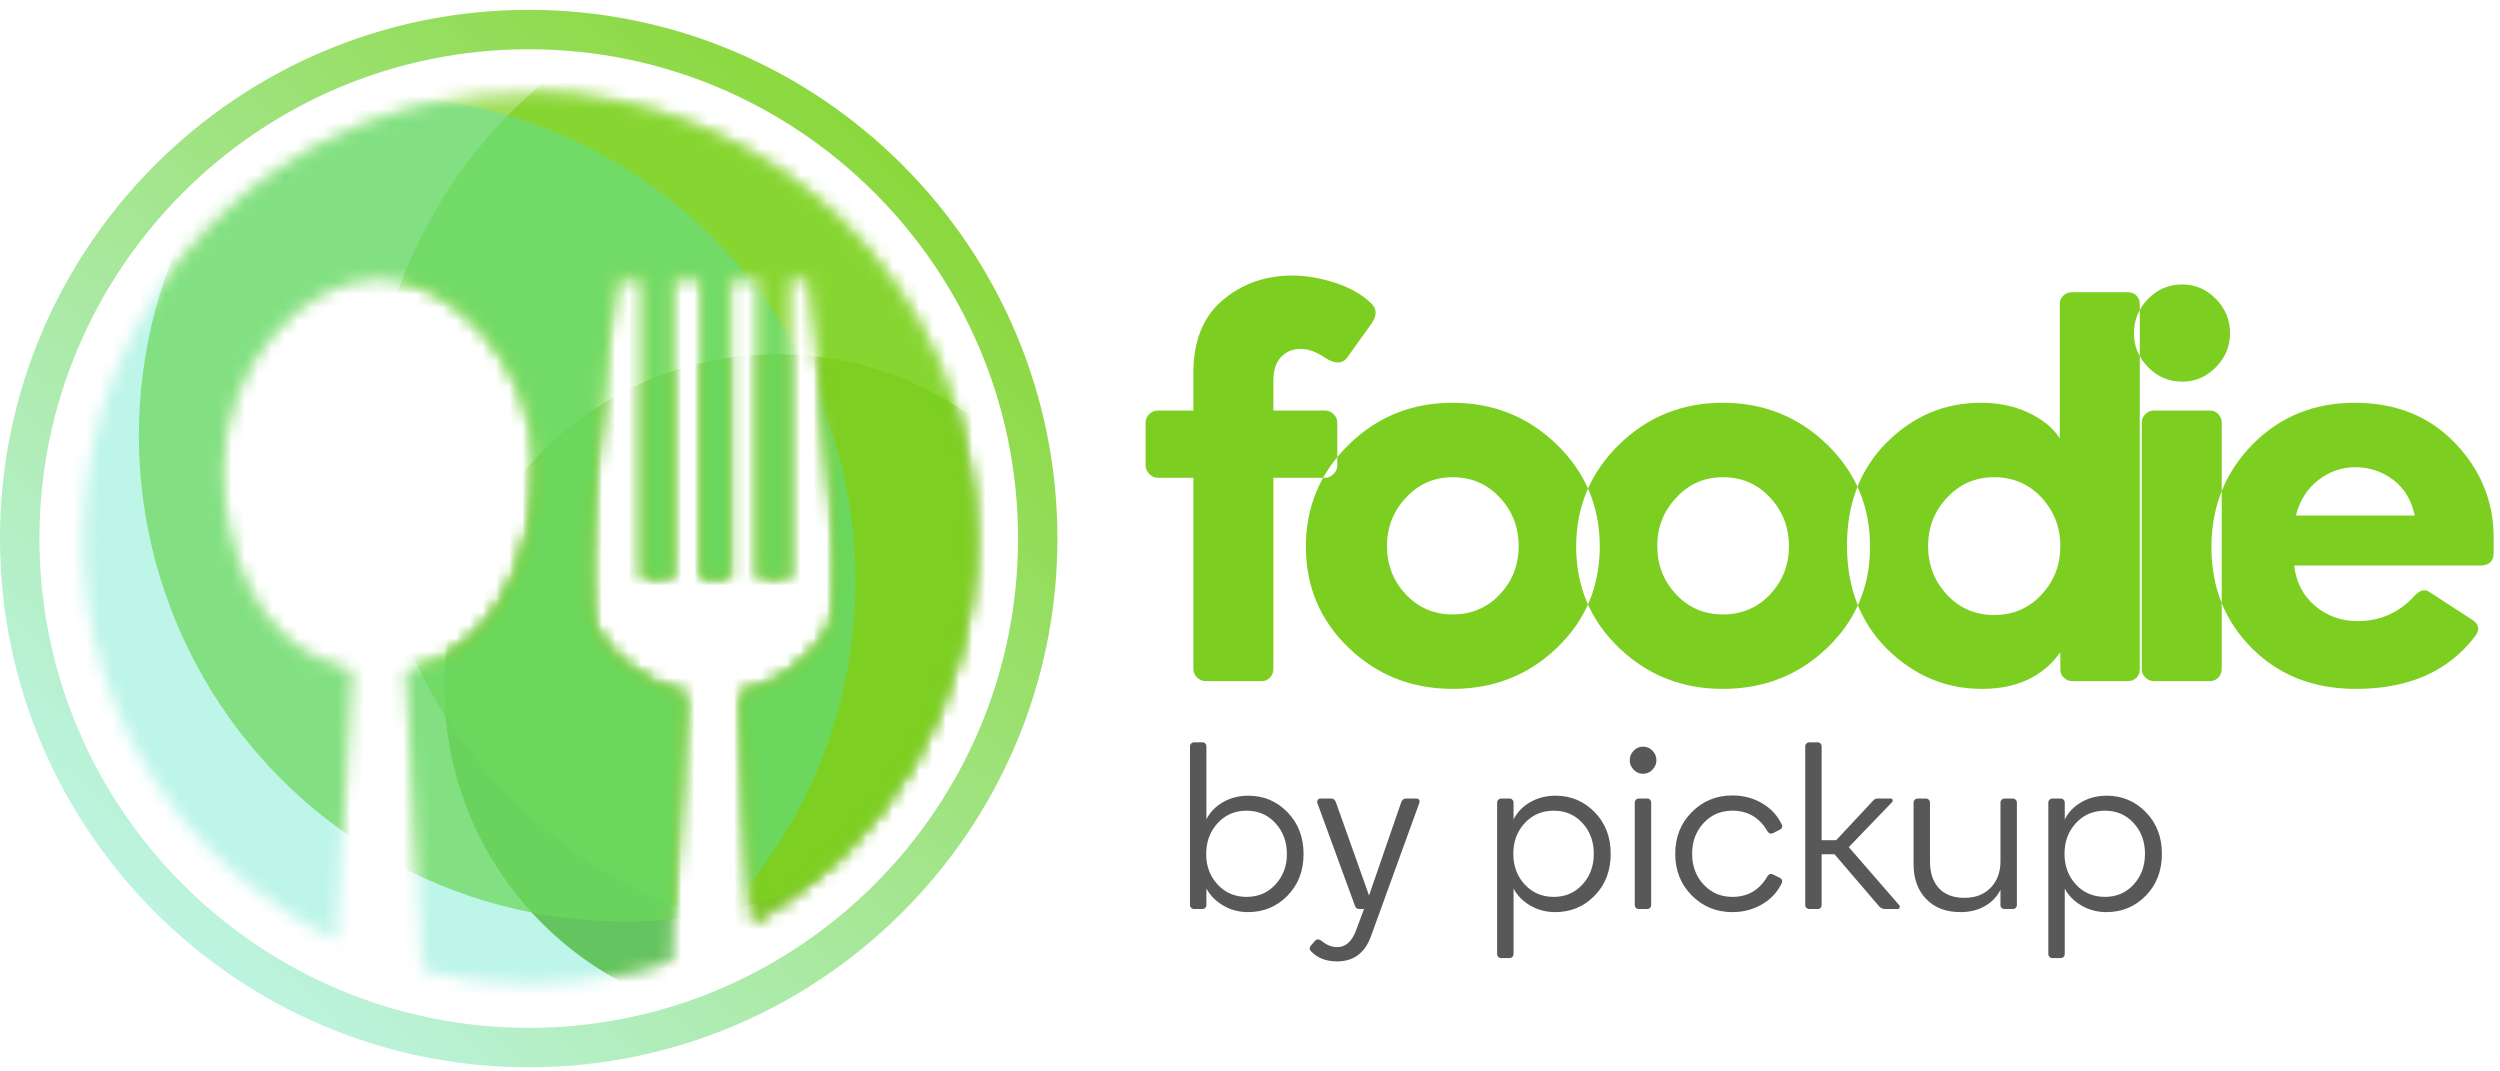 <?xml version="1.0" encoding="UTF-8"?>
<svg width="189px" height="81px" viewBox="0 0 189 81" version="1.1" xmlns="http://www.w3.org/2000/svg" xmlns:xlink="http://www.w3.org/1999/xlink">
    <!-- Generator: Sketch 50.2 (55047) - http://www.bohemiancoding.com/sketch -->
    <title>Group</title>
    <desc>Created with Sketch.</desc>
    <defs>
        <path d="M39.973,6.26 C21.354,6.26 6.263,21.351 6.263,39.971 C6.263,53.386 14.119,64.935 25.464,70.361 L26.519,49.973 C26.519,49.973 24.534,49.322 24.1,49.11 C19.89,47.255 16.832,41.795 16.832,34.71 C16.832,26.977 22.829,20.317 28.626,20.262 C28.634,20.262 28.634,20.262 28.639,20.262 C28.641,20.262 28.646,20.262 28.648,20.262 C34.447,20.317 40.444,26.977 40.444,34.71 C40.444,41.795 37.382,47.253 33.181,49.11 C33.148,49.124 30.743,49.997 30.743,49.997 L31.921,72.666 C34.507,73.303 37.195,73.676 39.978,73.676 C43.73,73.676 47.323,73.037 50.695,71.908 L51.739,51.705 C48.988,51.1 46.64,49.348 45.169,47.15 C43.347,44.421 46.572,20.26 46.572,20.26 L48.67,20.26 L48.67,42.932 L50.754,42.932 L50.754,20.262 L53.032,20.262 L53.032,42.937 L55.106,42.937 L55.106,20.262 L57.47,20.262 L57.47,42.937 L59.551,42.937 L59.551,20.262 L61.161,20.262 C61.161,20.262 64.386,44.423 62.562,47.153 C61.105,49.329 58.78,51.076 56.063,51.696 C56.014,51.713 55.97,51.73 55.97,51.73 L56.877,69.107 C66.919,63.269 73.686,52.423 73.686,39.971 C73.681,21.352 58.59,6.26 39.973,6.26 Z" id="path-1"></path>
        <linearGradient x1="89.126%" y1="8.221%" x2="12.846%" y2="90.452%" id="linearGradient-3">
            <stop stop-color="#87D631" offset="0%"></stop>
            <stop stop-color="#BFF5E9" offset="100%"></stop>
        </linearGradient>
    </defs>
    <g id="Page-1" stroke="none" stroke-width="1" fill="none" fill-rule="evenodd">
        <g id="Desktop-HD" transform="translate(-240, -38)">
            <g id="Group" transform="translate(240, 38.746)">
                <g id="Group-2">
                    <mask id="mask-2" fill="white">
                        <use xlink:href="#path-1"></use>
                    </mask>
                    <g id="Shape" fill-rule="nonzero"></g>
                    <circle id="Oval" fill="#70B125" mask="url(#mask-2)" cx="58.793" cy="51.234" r="25.197"></circle>
                    <circle id="Oval-Copy" fill-opacity="0.731" fill="#7ED321" mask="url(#mask-2)" cx="64.672" cy="33.663" r="36.745"></circle>
                    <circle id="Oval-Copy-2" fill-opacity="0.731" fill="#7ED321" mask="url(#mask-2)" cx="47.244" cy="32.176" r="36.745"></circle>
                    <circle id="Oval-Copy-3" fill-opacity="0.37" fill="#50E3C2" mask="url(#mask-2)" cx="27.927" cy="43.196" r="36.745"></circle>
                    <path d="M39.973,0 C17.935,0 0,17.931 0,39.971 C0,62.005 17.935,79.941 39.973,79.941 C62.01,79.941 79.942,62.005 79.942,39.971 C79.941,17.931 62.01,0 39.973,0 Z M39.973,76.96 C19.575,76.96 2.98,60.366 2.98,39.971 C2.98,19.573 19.575,2.977 39.973,2.977 C60.369,2.977 76.965,19.573 76.965,39.971 C76.965,60.366 60.368,76.96 39.973,76.96 Z" id="Shape" fill="url(#linearGradient-3)" fill-rule="nonzero"></path>
                    <path d="M87.532,30.292 L90.22,30.292 L90.22,27.436 C90.22,25.028 90.955,23.201 92.425,21.955 C93.895,20.709 95.652,20.086 97.696,20.086 C98.732,20.086 99.81,20.268 100.93,20.632 C102.05,20.996 102.946,21.5 103.618,22.144 C104.094,22.564 104.122,23.082 103.702,23.698 L101.896,26.218 C101.532,26.778 100.958,26.806 100.174,26.302 C99.53,25.854 98.914,25.63 98.326,25.63 C97.738,25.63 97.248,25.833 96.856,26.239 C96.464,26.645 96.268,27.24 96.268,28.024 L96.268,30.292 L100.174,30.292 C100.426,30.292 100.643,30.383 100.825,30.565 C101.007,30.747 101.098,30.964 101.098,31.216 L101.098,34.45 C101.098,34.674 101.007,34.884 100.825,35.08 C100.643,35.276 100.426,35.374 100.174,35.374 L96.268,35.374 L96.268,49.822 C96.268,50.074 96.184,50.291 96.016,50.473 C95.848,50.655 95.638,50.746 95.386,50.746 L91.144,50.746 C90.892,50.746 90.675,50.655 90.493,50.473 C90.311,50.291 90.22,50.074 90.22,49.822 L90.22,35.374 L87.532,35.374 C87.28,35.374 87.063,35.276 86.881,35.08 C86.699,34.884 86.608,34.674 86.608,34.45 L86.608,31.216 C86.608,30.964 86.699,30.747 86.881,30.565 C87.063,30.383 87.28,30.292 87.532,30.292 Z M101.959,48.226 C99.803,46.154 98.725,43.606 98.725,40.582 C98.725,37.558 99.803,34.989 101.959,32.875 C104.115,30.761 106.733,29.704 109.813,29.704 C112.893,29.704 115.518,30.754 117.688,32.854 C119.858,34.954 120.943,37.53 120.943,40.582 C120.943,43.606 119.865,46.154 117.709,48.226 C115.553,50.298 112.921,51.334 109.813,51.334 C106.733,51.334 104.115,50.298 101.959,48.226 Z M106.285,36.886 C105.333,37.894 104.857,39.112 104.857,40.54 C104.857,41.968 105.333,43.186 106.285,44.194 C107.237,45.202 108.413,45.706 109.813,45.706 C111.241,45.706 112.431,45.202 113.383,44.194 C114.335,43.186 114.811,41.968 114.811,40.54 C114.811,39.112 114.335,37.887 113.383,36.865 C112.431,35.843 111.241,35.332 109.813,35.332 C108.413,35.332 107.237,35.85 106.285,36.886 Z M122.392,48.226 C120.236,46.154 119.158,43.606 119.158,40.582 C119.158,37.558 120.236,34.989 122.392,32.875 C124.548,30.761 127.166,29.704 130.246,29.704 C133.326,29.704 135.951,30.754 138.121,32.854 C140.291,34.954 141.376,37.53 141.376,40.582 C141.376,43.606 140.298,46.154 138.142,48.226 C135.986,50.298 133.354,51.334 130.246,51.334 C127.166,51.334 124.548,50.298 122.392,48.226 Z M126.718,36.886 C125.766,37.894 125.29,39.112 125.29,40.54 C125.29,41.968 125.766,43.186 126.718,44.194 C127.67,45.202 128.846,45.706 130.246,45.706 C131.674,45.706 132.864,45.202 133.816,44.194 C134.768,43.186 135.244,41.968 135.244,40.54 C135.244,39.112 134.768,37.887 133.816,36.865 C132.864,35.843 131.674,35.332 130.246,35.332 C128.846,35.332 127.67,35.85 126.718,36.886 Z M147.193,36.886 C146.241,37.894 145.765,39.112 145.765,40.54 C145.765,41.968 146.241,43.193 147.193,44.215 C148.145,45.237 149.335,45.748 150.763,45.748 C152.191,45.748 153.381,45.237 154.333,44.215 C155.285,43.193 155.761,41.968 155.761,40.54 C155.761,39.112 155.285,37.887 154.333,36.865 C153.381,35.843 152.191,35.332 150.763,35.332 C149.335,35.332 148.145,35.85 147.193,36.886 Z M142.657,48.31 C140.641,46.294 139.633,43.69 139.633,40.498 C139.633,37.306 140.634,34.709 142.636,32.707 C144.638,30.705 147.011,29.704 149.755,29.704 C151.099,29.704 152.303,29.956 153.367,30.46 C154.431,30.964 155.215,31.608 155.719,32.392 L155.719,22.228 C155.719,21.976 155.81,21.766 155.992,21.598 C156.174,21.43 156.391,21.346 156.643,21.346 L160.885,21.346 C161.137,21.346 161.347,21.43 161.515,21.598 C161.683,21.766 161.767,21.976 161.767,22.228 L161.767,49.864 C161.767,50.116 161.683,50.326 161.515,50.494 C161.347,50.662 161.137,50.746 160.885,50.746 L156.643,50.746 C156.419,50.746 156.216,50.662 156.034,50.494 C155.852,50.326 155.761,50.116 155.761,49.864 L155.761,48.562 C154.445,50.41 152.471,51.334 149.839,51.334 C147.095,51.334 144.701,50.326 142.657,48.31 Z M164.98,28.108 C163.972,28.108 163.111,27.744 162.397,27.016 C161.683,26.288 161.326,25.434 161.326,24.454 C161.326,23.446 161.683,22.578 162.397,21.85 C163.111,21.122 163.972,20.758 164.98,20.758 C165.96,20.758 166.807,21.122 167.521,21.85 C168.235,22.578 168.592,23.446 168.592,24.454 C168.592,25.434 168.235,26.288 167.521,27.016 C166.807,27.744 165.96,28.108 164.98,28.108 Z M167.08,50.746 L162.838,50.746 C162.586,50.746 162.369,50.655 162.187,50.473 C162.005,50.291 161.914,50.074 161.914,49.822 L161.914,31.216 C161.914,30.964 162.005,30.747 162.187,30.565 C162.369,30.383 162.586,30.292 162.838,30.292 L167.08,30.292 C167.332,30.292 167.542,30.383 167.71,30.565 C167.878,30.747 167.962,30.964 167.962,31.216 L167.962,49.822 C167.962,50.074 167.878,50.291 167.71,50.473 C167.542,50.655 167.332,50.746 167.08,50.746 Z M170.251,32.896 C172.323,30.768 174.913,29.704 178.021,29.704 C181.129,29.704 183.656,30.719 185.602,32.749 C187.548,34.779 188.521,37.166 188.521,39.91 L188.521,41.044 C188.521,41.688 188.171,42.01 187.471,42.01 L173.443,42.01 C173.583,43.27 174.108,44.285 175.018,45.055 C175.928,45.825 176.999,46.21 178.231,46.21 C179.967,46.21 181.423,45.552 182.599,44.236 C182.991,43.844 183.355,43.774 183.691,44.026 L186.925,46.126 C187.429,46.462 187.485,46.882 187.093,47.386 C185.077,50.018 182.081,51.334 178.105,51.334 C174.913,51.334 172.295,50.312 170.251,48.268 C168.207,46.224 167.185,43.676 167.185,40.624 C167.185,37.572 168.207,34.996 170.251,32.896 Z M182.557,38.23 C182.305,37.054 181.759,36.151 180.919,35.521 C180.079,34.891 179.127,34.576 178.063,34.576 C177.027,34.576 176.089,34.905 175.249,35.563 C174.409,36.221 173.849,37.11 173.569,38.23 L182.557,38.23 Z" id="foodie" fill="#7CCF20"></path>
                    <path d="M91.205,61.19 C91.481,60.65 91.901,60.218 92.465,59.894 C93.029,59.57 93.665,59.408 94.373,59.408 C95.537,59.408 96.524,59.825 97.334,60.659 C98.144,61.493 98.549,62.546 98.549,63.818 C98.549,65.09 98.144,66.14 97.334,66.968 C96.524,67.796 95.531,68.21 94.355,68.21 C93.671,68.21 93.047,68.045 92.483,67.715 C91.919,67.385 91.493,66.956 91.205,66.428 L91.205,67.67 C91.205,67.754 91.175,67.826 91.115,67.886 C91.055,67.946 90.983,67.976 90.899,67.976 L90.269,67.976 C90.185,67.976 90.113,67.946 90.053,67.886 C89.993,67.826 89.963,67.754 89.963,67.67 L89.963,55.682 C89.963,55.598 89.993,55.526 90.053,55.466 C90.113,55.406 90.185,55.376 90.269,55.376 L90.917,55.376 C91.001,55.376 91.07,55.406 91.124,55.466 C91.178,55.526 91.205,55.598 91.205,55.682 L91.205,61.19 Z M91.187,63.818 C91.187,64.73 91.475,65.498 92.051,66.122 C92.627,66.746 93.359,67.058 94.247,67.058 C95.123,67.058 95.849,66.746 96.425,66.122 C97.001,65.498 97.289,64.73 97.289,63.818 C97.289,62.894 97.001,62.117 96.425,61.487 C95.849,60.857 95.123,60.542 94.247,60.542 C93.359,60.542 92.627,60.857 92.051,61.487 C91.475,62.117 91.187,62.894 91.187,63.818 Z M101.087,71.936 C100.247,71.936 99.587,71.678 99.107,71.162 C98.975,71.03 98.981,70.88 99.125,70.712 L99.413,70.388 C99.545,70.232 99.713,70.232 99.917,70.388 C100.289,70.7 100.679,70.856 101.087,70.856 C101.723,70.856 102.197,70.442 102.509,69.614 L103.121,67.976 L102.779,67.976 C102.599,67.976 102.485,67.898 102.437,67.742 L99.593,59.966 C99.569,59.882 99.578,59.804 99.62,59.732 C99.662,59.66 99.731,59.624 99.827,59.624 L100.655,59.624 C100.811,59.624 100.925,59.72 100.997,59.912 L103.499,66.95 L105.929,59.912 C106.001,59.72 106.121,59.624 106.289,59.624 L107.081,59.624 C107.177,59.624 107.246,59.66 107.288,59.732 C107.33,59.804 107.333,59.882 107.297,59.966 L103.661,69.992 C103.205,71.288 102.347,71.936 101.087,71.936 Z M115.271,61.478 C114.695,62.102 114.407,62.876 114.407,63.8 C114.407,64.724 114.695,65.498 115.271,66.122 C115.847,66.746 116.579,67.058 117.467,67.058 C118.343,67.058 119.066,66.746 119.636,66.122 C120.206,65.498 120.491,64.724 120.491,63.8 C120.491,62.876 120.206,62.102 119.636,61.478 C119.066,60.854 118.343,60.542 117.467,60.542 C116.579,60.542 115.847,60.854 115.271,61.478 Z M114.425,61.208 C114.689,60.668 115.106,60.233 115.676,59.903 C116.246,59.573 116.885,59.408 117.593,59.408 C118.757,59.408 119.744,59.822 120.554,60.65 C121.364,61.478 121.769,62.528 121.769,63.8 C121.769,65.084 121.364,66.14 120.554,66.968 C119.744,67.796 118.751,68.21 117.575,68.21 C116.891,68.21 116.264,68.045 115.694,67.715 C115.124,67.385 114.701,66.956 114.425,66.428 L114.425,71.378 C114.425,71.462 114.395,71.534 114.335,71.594 C114.275,71.654 114.203,71.684 114.119,71.684 L113.489,71.684 C113.405,71.684 113.333,71.654 113.273,71.594 C113.213,71.534 113.183,71.462 113.183,71.378 L113.183,59.93 C113.183,59.846 113.213,59.774 113.273,59.714 C113.333,59.654 113.405,59.624 113.489,59.624 L114.119,59.624 C114.203,59.624 114.275,59.654 114.335,59.714 C114.395,59.774 114.425,59.846 114.425,59.93 L114.425,61.208 Z M124.919,57.446 C124.727,57.65 124.493,57.752 124.217,57.752 C123.941,57.752 123.704,57.65 123.506,57.446 C123.308,57.242 123.209,57.002 123.209,56.726 C123.209,56.45 123.308,56.21 123.506,56.006 C123.704,55.802 123.941,55.7 124.217,55.7 C124.493,55.7 124.73,55.802 124.928,56.006 C125.126,56.21 125.225,56.45 125.225,56.726 C125.225,57.002 125.123,57.242 124.919,57.446 Z M124.541,67.976 L123.893,67.976 C123.809,67.976 123.737,67.946 123.677,67.886 C123.617,67.826 123.587,67.754 123.587,67.67 L123.587,59.93 C123.587,59.846 123.617,59.774 123.677,59.714 C123.737,59.654 123.809,59.624 123.893,59.624 L124.541,59.624 C124.625,59.624 124.694,59.654 124.748,59.714 C124.802,59.774 124.829,59.846 124.829,59.93 L124.829,67.67 C124.829,67.754 124.802,67.826 124.748,67.886 C124.694,67.946 124.625,67.976 124.541,67.976 Z M134.675,66.068 C134.351,66.728 133.856,67.25 133.19,67.634 C132.524,68.018 131.783,68.21 130.967,68.21 C129.755,68.21 128.732,67.79 127.898,66.95 C127.064,66.11 126.647,65.06 126.647,63.8 C126.647,62.54 127.064,61.49 127.898,60.65 C128.732,59.81 129.755,59.39 130.967,59.39 C131.783,59.39 132.524,59.582 133.19,59.966 C133.856,60.35 134.351,60.872 134.675,61.532 C134.783,61.736 134.741,61.886 134.549,61.982 L134.081,62.216 C133.889,62.324 133.733,62.282 133.613,62.09 C133.013,61.058 132.131,60.542 130.967,60.542 C130.091,60.542 129.365,60.854 128.789,61.478 C128.213,62.102 127.925,62.876 127.925,63.8 C127.925,64.724 128.213,65.498 128.789,66.122 C129.365,66.746 130.091,67.058 130.967,67.058 C132.131,67.058 133.013,66.542 133.613,65.51 C133.733,65.318 133.889,65.276 134.081,65.384 L134.549,65.618 C134.741,65.714 134.783,65.864 134.675,66.068 Z M137.717,67.67 C137.717,67.754 137.69,67.826 137.636,67.886 C137.582,67.946 137.513,67.976 137.429,67.976 L136.781,67.976 C136.697,67.976 136.625,67.946 136.565,67.886 C136.505,67.826 136.475,67.754 136.475,67.67 L136.475,55.682 C136.475,55.598 136.505,55.526 136.565,55.466 C136.625,55.406 136.697,55.376 136.781,55.376 L137.429,55.376 C137.513,55.376 137.582,55.406 137.636,55.466 C137.69,55.526 137.717,55.598 137.717,55.682 L137.717,62.774 L138.815,62.774 L141.587,59.804 C141.695,59.684 141.803,59.624 141.911,59.624 L142.919,59.624 C143.003,59.624 143.057,59.657 143.081,59.723 C143.105,59.789 143.087,59.852 143.027,59.912 L139.769,63.296 L143.567,67.67 C143.627,67.73 143.642,67.796 143.612,67.868 C143.582,67.94 143.525,67.976 143.441,67.976 L142.523,67.976 C142.319,67.976 142.157,67.898 142.037,67.742 L138.689,63.836 L137.717,63.836 L137.717,67.67 Z M145.907,59.93 L145.907,64.376 C145.907,65.24 146.132,65.915 146.582,66.401 C147.032,66.887 147.677,67.13 148.517,67.13 C149.345,67.13 150.005,66.875 150.497,66.365 C150.989,65.855 151.235,65.192 151.235,64.376 L151.235,59.93 C151.235,59.846 151.265,59.774 151.325,59.714 C151.385,59.654 151.457,59.624 151.541,59.624 L152.171,59.624 C152.255,59.624 152.327,59.654 152.387,59.714 C152.447,59.774 152.477,59.846 152.477,59.93 L152.477,67.67 C152.477,67.754 152.447,67.826 152.387,67.886 C152.327,67.946 152.255,67.976 152.171,67.976 L151.541,67.976 C151.457,67.976 151.385,67.949 151.325,67.895 C151.265,67.841 151.235,67.772 151.235,67.688 L151.235,66.518 C150.983,67.034 150.593,67.445 150.065,67.751 C149.537,68.057 148.919,68.21 148.211,68.21 C147.119,68.21 146.255,67.88 145.619,67.22 C144.983,66.56 144.665,65.684 144.665,64.592 L144.665,59.93 C144.665,59.846 144.695,59.774 144.755,59.714 C144.815,59.654 144.881,59.624 144.953,59.624 L145.601,59.624 C145.685,59.624 145.757,59.654 145.817,59.714 C145.877,59.774 145.907,59.846 145.907,59.93 Z M156.941,61.478 C156.365,62.102 156.077,62.876 156.077,63.8 C156.077,64.724 156.365,65.498 156.941,66.122 C157.517,66.746 158.249,67.058 159.137,67.058 C160.013,67.058 160.736,66.746 161.306,66.122 C161.876,65.498 162.161,64.724 162.161,63.8 C162.161,62.876 161.876,62.102 161.306,61.478 C160.736,60.854 160.013,60.542 159.137,60.542 C158.249,60.542 157.517,60.854 156.941,61.478 Z M156.095,61.208 C156.359,60.668 156.776,60.233 157.346,59.903 C157.916,59.573 158.555,59.408 159.263,59.408 C160.427,59.408 161.414,59.822 162.224,60.65 C163.034,61.478 163.439,62.528 163.439,63.8 C163.439,65.084 163.034,66.14 162.224,66.968 C161.414,67.796 160.421,68.21 159.245,68.21 C158.561,68.21 157.934,68.045 157.364,67.715 C156.794,67.385 156.371,66.956 156.095,66.428 L156.095,71.378 C156.095,71.462 156.065,71.534 156.005,71.594 C155.945,71.654 155.873,71.684 155.789,71.684 L155.159,71.684 C155.075,71.684 155.003,71.654 154.943,71.594 C154.883,71.534 154.853,71.462 154.853,71.378 L154.853,59.93 C154.853,59.846 154.883,59.774 154.943,59.714 C155.003,59.654 155.075,59.624 155.159,59.624 L155.789,59.624 C155.873,59.624 155.945,59.654 156.005,59.714 C156.065,59.774 156.095,59.846 156.095,59.93 L156.095,61.208 Z" id="by-pickup" fill="#585858"></path>
                </g>
            </g>
        </g>
    </g>
</svg>